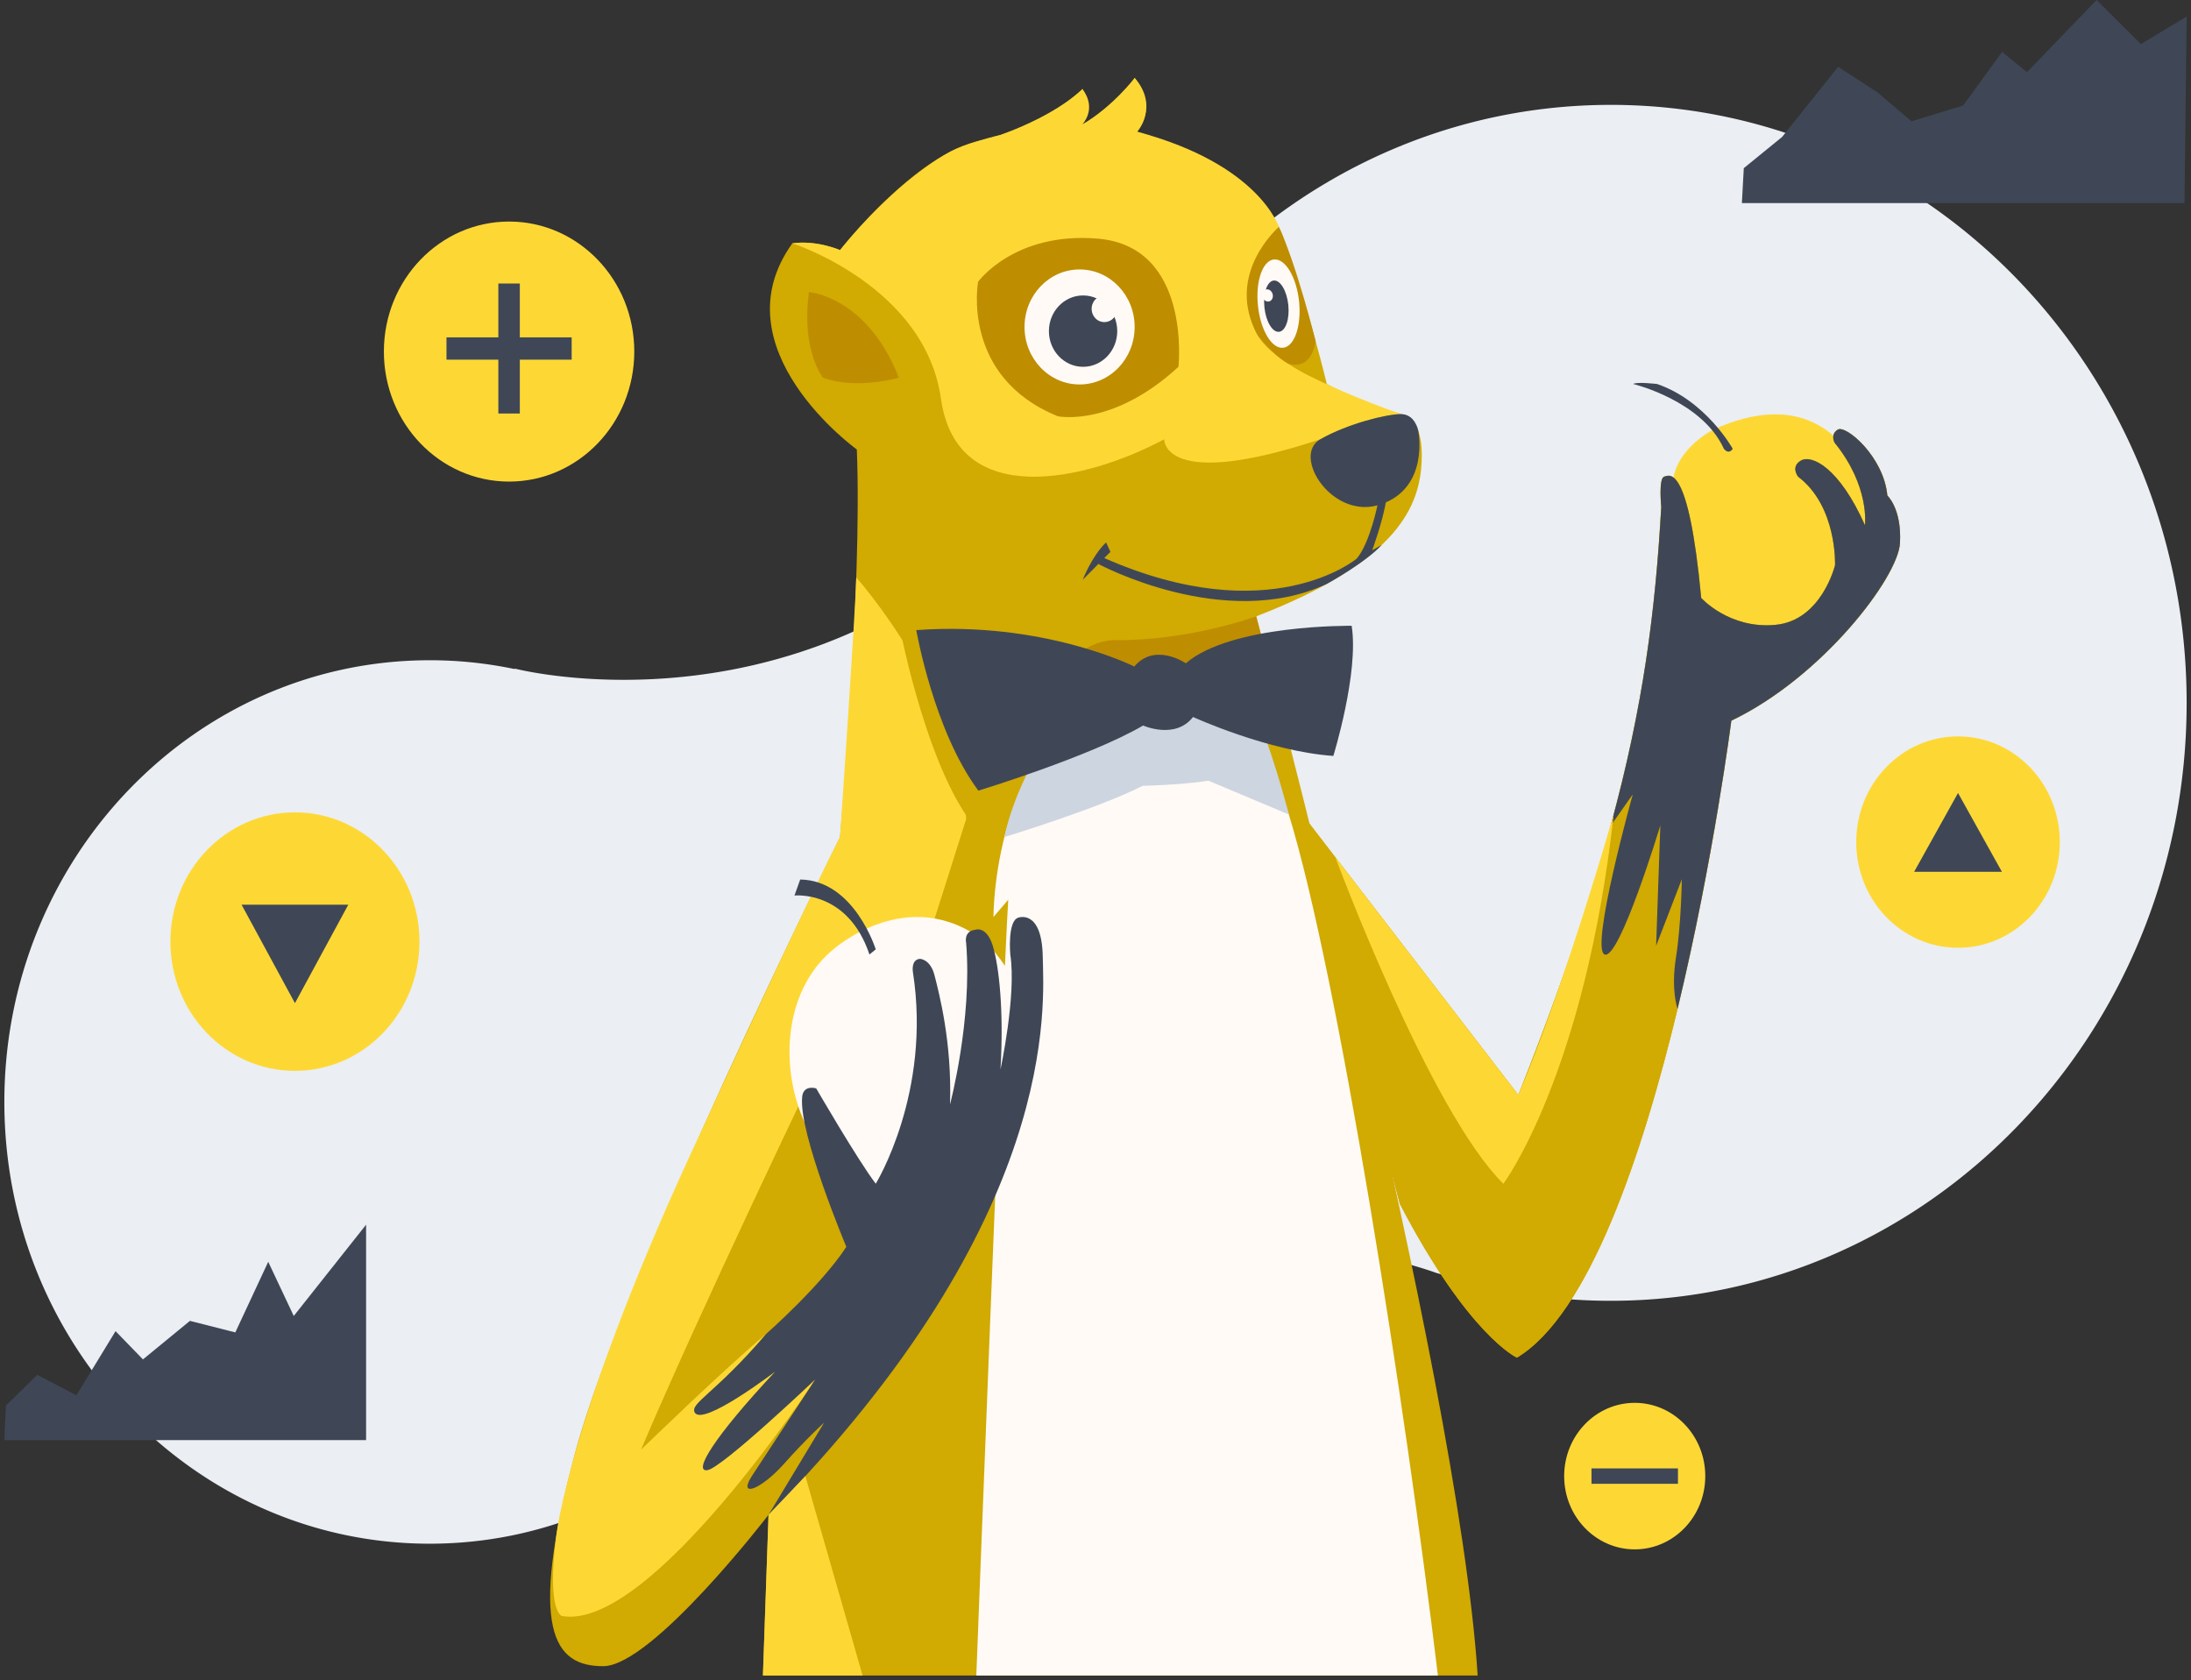 <svg viewBox="0 0 356 273" fill="none" xmlns="http://www.w3.org/2000/svg"><rect x="0" y="0" width="356" height="273" fill="#333333" stroke="none"/><path fill-rule="evenodd" clip-rule="evenodd" d="M261.733 17.04c-33.715 0-63.26 18.522-79.726 46.3l-.024-.068c-38.017 61.157-98.373 45.359-98.373 45.359l.024.086a67.008 67.008 0 00-13.811-1.435c-38.17 0-69.115 32.135-69.115 71.775 0 39.641 30.944 71.776 69.115 71.776 18.528 0 35.341-7.586 47.75-19.914 54.696-47.365 116.009-24.01 116.009-24.01l-.011-.028a90.299 90.299 0 0028.162 4.483c51.672 0 93.559-43.501 93.559-97.162 0-53.662-41.887-97.162-93.559-97.162z" fill="#EBEEF2"/><path fill-rule="evenodd" clip-rule="evenodd" d="M278.566 69.724s-7.957 3.785-6.704 11.116c0 0-2.277 22.229 14.459 21.638 0 0 16.396-.1 18.104-20.092 0 0-4.354-22.24-25.859-12.662z" fill="#FDD835"/><path fill-rule="evenodd" clip-rule="evenodd" d="M281.539 72.918s-4.326-7.804-12.296-10.524c0 0-3.34-.394-3.871 0 0 0 11.158 2.68 14.725 10.524 0 0 .759 1.064 1.442 0z" fill="#3F4756"/><path fill-rule="evenodd" clip-rule="evenodd" d="M128.745 39.535s3.491-.631 7.742 1.104c0 0 12.296-15.766 22.923-17.816 0 0 9.867-2.128 16.471-8.356 0 0 1.935 3.232-.063 5.777 0 0 7.177-3.175 8.543-7.59 0 0 3.892 4.415.401 8.75 0 0 19.583 5.203 23.834 17.343 4.25 12.139 6.983 23.648 6.983 23.648s5.014 2.83 12.825 5.125c0 0 2.925.669 2.583 7.527-.341 6.858-3.415 16.033-26.87 25.102 0 0 32.718 121.836 35.979 172.101H123.963l.911-26.109s-18.9 24.595-26.87 24.595c-7.97 0-12.297-5.748-4.555-34.682 7.743-28.932 43.038-100.02 43.038-100.02s3.643-40.532 2.732-62.997c0 0-22.771-16.397-10.474-33.502z" fill="#D1AA02"/><path fill-rule="evenodd" clip-rule="evenodd" d="M185.824 113.159s12.121 0 17.837 5.701c1.614 1.608 3.585 6.398 5.754 13.484 8.068 26.344 18.882 95.638 24.222 139.906h-75.002s4.266-111.307 5.186-126.055l-2.4 2.807s-.114-33.6 24.403-35.843z" fill="#FFFAF5"/><path fill-rule="evenodd" clip-rule="evenodd" d="M163.203 136.004s15.291-4.656 22.464-8.321c0 0 6.119-.119 10.688-.828l13.06 5.489s-3.352-13.149-6.053-17.266c0 0-24.137-1.162-34.157 6.402 0 0-4.465 6.992-6.002 14.524z" fill="#CDD5E0"/><path fill-rule="evenodd" clip-rule="evenodd" d="M152.882 64.76c2.581 18.287 23.673 13.356 36.282 6.621 0 0-.303 8.513 25.353 0 0 0 6.54-3.584 13.099-4.098 0 0-7.867-2.707-14.659-6.104 0 0-6.562-3.067-8.612-6.72 0 0-5.297-8.217 3.442-17.582 0 0-3.153-10.196-23.025-15.473 0 0 3.638-4.099-.401-8.75 0 0-3.504 4.651-8.543 7.59 0 0 2.533-2.468.063-5.777 0 0-3.725 3.966-13.264 7.441 0 0-6.039 1.381-8.725 3.019 0 0-8.221 4.36-17.405 15.712 0 0-3.795-1.656-7.742-1.104 0 0 21.557 6.936 24.137 25.225z" fill="#FDD835"/><path fill-rule="evenodd" clip-rule="evenodd" d="M207.788 36.878s-8.908 7.676-3.443 17.58c0 0 2.249 3 4.83 4.554 0 0 3.698 1.687 4.595-3.574 0 0-3.147-12.625-5.982-18.56zM158.921 45.79s-2.845 15.44 12.961 21.849c0 0 8.849 1.868 19.597-8.036 0 0 2.16-19.517-13.067-20.823-13.592-1.164-19.491 7.01-19.491 7.01z" fill="#BF8D00"/><path fill-rule="evenodd" clip-rule="evenodd" d="M230.435 69.948s-.498-2.662-2.82-2.664c-2.32-.002-8.696 1.575-13.099 4.096-4.704 2.696 2.009 13.284 9.868 10.564 7.97-2.76 6.051-11.996 6.051-11.996z" fill="#3F4756"/><path fill-rule="evenodd" clip-rule="evenodd" d="M184.361 53.125c0 5.161-4.006 9.345-8.948 9.345s-8.947-4.184-8.947-9.345c0-5.16 4.005-9.343 8.947-9.343 4.942 0 8.948 4.182 8.948 9.343zM211.073 48.951c.423 3.96-.729 7.343-2.572 7.554-1.843.212-3.678-2.826-4.101-6.787-.422-3.96.73-7.343 2.573-7.555 1.842-.21 3.678 2.828 4.1 6.788z" fill="#FFFAF5"/><path fill-rule="evenodd" clip-rule="evenodd" d="M209.325 49.526c.245 2.3-.424 4.265-1.494 4.387-1.07.125-2.137-1.642-2.382-3.941-.245-2.3.424-4.265 1.494-4.387 1.07-.124 2.137 1.64 2.382 3.941zM181.532 53.805c0 3.202-2.486 5.797-5.552 5.797-3.066 0-5.551-2.595-5.551-5.797 0-3.203 2.485-5.799 5.551-5.799 3.066 0 5.552 2.596 5.552 5.799zM223.872 81.845s-1.275 6.407-3.435 8.928c0 0-14.076 11.85-41.197-.178l-.778 1.044s20.456 11.024 37.117 3.246c0 0 6.336-3.482 8.939-6.349l-1.557.876s1.831-4.983 2.311-8.395c0 0-.607.84-1.4.828z" fill="#3F4756"/><path fill-rule="evenodd" clip-rule="evenodd" d="M131.448 47.466s9.411.679 14.603 13.895c0 0-6.815 2.034-12.331 0 0 0-3.569-4.405-2.272-13.895zM204.117 100.149s-10.911 4.024-23.179 3.866c0 0-5.968 0-8.017 5.912 0 0 6.073.236 12.904 3.232 0 0 2.182-3.469 7.239-1.419 0 0 5.911-3.337 12.998-4.112l-1.945-7.479z" fill="#BF8D00"/><path fill-rule="evenodd" clip-rule="evenodd" d="M139.128 93.835s17.17 19.166 17.853 39.267l-5.465 17.264s-14.801-.342-19.128 11.417c0 0-1.669 6.24 0 12.389 0 0-18.823 39.165-28.236 61.394 0 0 13.207-12.837 20.343-18.828 0 0-7.742 9.618-10.627 12.298 0 0 2.922-.513 6.565-3.114 0 0 5.921-4.494 6.604-3.784.683.709-6.831 9.223-11.955 15.135 0 0 5.807-2.602 12.98-9.933 0 0 2.884-3.665 4.403-3.192 0 0-26.833 41.03-41.179 38.428 0 0-2.457-.679-.944-12.755 0 0 2.124-20.505 24.134-67.146 0 0 16.395-35.748 22.011-46.641 0 0 2.473-35.981 2.641-42.199z" fill="#FDD835"/><path fill-rule="evenodd" clip-rule="evenodd" d="M158.575 102.49h-12.264s4.636 23.991 12.833 32.741l3.416-2.128-3.985-30.613z" fill="#D1AA02"/><path fill-rule="evenodd" clip-rule="evenodd" d="M184.302 108.304s-14.708-7.423-35.422-5.918c0 0 2.835 16.369 10.09 26.085 0 0 18.178-5.547 26.767-10.584 0 0 5.222 2.342 8.108-1.384 0 0 12.237 5.592 22.8 6.326 0 0 4.184-13.525 2.978-21.143 0 0-19.548-.262-26.945 6.088 0 0-5.038-3.45-8.376.53z" fill="#3F4756"/><path fill-rule="evenodd" clip-rule="evenodd" d="M150.501 192.46s-6.34 3.419-14.811-3.429c-8.471-6.849-11.034-25.763-.414-34.666 0 0 12.263-11.094 24.779-1.37 0 0 11.505 10.821 6.196 23.832-5.31 13.011-15.75 15.633-15.75 15.633z" fill="#FFFAF5"/><path fill-rule="evenodd" clip-rule="evenodd" d="M124.494 216.738s8.919-7.843 13.021-14.143c0 0-7.783-18.497-7.176-24.33 0 0 0-1.971 2.277-1.419 0 0 6.718 11.593 9.678 15.495 0 0 9.109-14.78 6.035-34.408 0 0-.342-2.01 1.138-2.129 0 0 1.708 0 2.391 2.72.683 2.719 2.846 10.76 2.505 20.929 0 0 3.643-13.716 2.619-26.25 0 0-.456-1.892 1.48-2.128 0 0 1.821-.71 2.846 2.601 1.025 3.311 1.822 10.642 1.253 20.101 0 0 2.618-12.061 1.594-18.682 0 0-.494-5.518 1.328-5.991 0 0 3.795-1.419 3.946 6.307.152 7.724 3.037 42.409-44.555 90.729l9.032-14.976s-2.884 2.601-6.527 6.7c-3.643 4.099-7.439 5.597-5.314 2.128l10.399-15.844s-15.181 14.425-17.534 14.741c-2.352.315.987-5.282 11.006-16.002 0 0-11.784 8.991-13.055 6.621-.81-1.509 3.292-3.038 11.613-12.77zM142.294 154.264s-3.485-11.233-12.275-11.352l-.933 2.602s8.653-.946 12.183 9.577l1.025-.827z" fill="#3F4756"/><path fill-rule="evenodd" clip-rule="evenodd" d="M212.716 133.771l33.984 44.16c17.495-44.158 21.664-67.999 23.227-95.545 0 0-.456-4.631.455-4.922.911-.29 3.985-2.182 6.034 19.693 0 0 4.555 5.084 12.069 4.375 7.515-.71 9.678-9.696 9.678-9.696s.379-9.55-5.997-14.372c0 0-1.29-1.618.455-2.63 1.746-1.01 6.225 1.119 10.4 10.499 0 0 .835-6.306-4.935-13.4 0 0-.758-1.34.532-2.129 1.29-.789 7.438 4.335 8.046 10.72 0 0 2.353 2.129 2.049 7.726-.303 5.596-12.676 21.814-27.401 28.851 0 0-11.462 89.468-34.84 103.499 0 0-7.834-3.517-19.015-24.974 0 0-15.023-56.062-14.741-61.855z" fill="#D1AA02"/><path fill-rule="evenodd" clip-rule="evenodd" d="M212.716 133.771l33.984 44.16c17.495-44.158 21.664-67.999 23.227-95.545 0 0-.456-4.631.455-4.922.911-.29 3.985-2.182 6.034 19.693 0 0 4.555 5.084 12.069 4.375 7.515-.71 9.678-9.696 9.678-9.696s.379-9.55-5.997-14.372c0 0-1.29-1.618.455-2.63 1.746-1.01 6.225 1.119 10.4 10.499 0 0 .835-6.306-4.935-13.4 0 0-.758-1.34.532-2.129 1.29-.789 7.438 4.335 8.046 10.72 0 0 2.353 2.129 2.049 7.726-.303 5.596-12.676 21.814-27.401 28.851 0 0-11.462 89.468-34.84 103.499 0 0-7.834-3.517-19.015-24.974 0 0-15.023-56.062-14.741-61.855z" fill="#D1AA02"/><path fill-rule="evenodd" clip-rule="evenodd" d="M261.699 134.185c5.339-19.529 7.272-34.977 8.227-51.799 0 0-.456-4.631.455-4.921.911-.29 3.985-2.183 6.035 19.692 0 0 4.554 5.084 12.068 4.375 7.515-.71 9.678-9.696 9.678-9.696s.38-9.55-5.996-14.371c0 0-1.291-1.619.455-2.63s6.224 1.117 10.399 10.498c0 0 .835-6.307-4.933-13.401 0 0-.76-1.34.531-2.129 1.29-.788 7.438 4.337 8.045 10.722 0 0 2.354 2.128 2.05 7.724-.304 5.597-12.676 21.815-27.402 28.851 0 0-2.892 22.575-8.735 46.824 0 0-1.113-2.976-.259-8.356s.949-12.691.949-12.691l-4.174 10.799.683-19.549s-6.636 21.914-9.049 20.968c-2.413-.946 4.57-26.013 4.57-26.013l-3.597 5.103zM180.429 89.67l-4.497 4.525s1.478-3.857 3.79-6.059l.707 1.535zM38.235 216.5l5.347-11.471 4.148 8.802L59.484 199v35H.708l.255-5.601 5.09-5.009 6.36 3.338 6.362-10.432 4.453 4.591 7.632-6.26 7.375 1.873zM283.026 33h71.909l.357-30.306-7.435 4.476L340.66 0l-11.308 11.734-4.037-3.296-6.335 8.707-8.404 2.566-5.449-4.652-6.459-4.205-9.104 11.395-6.227 5.074-.311 5.677z" fill="#3F4756"/><path fill-rule="evenodd" clip-rule="evenodd" d="M103.06 57.125c0 11.668-9.108 21.126-20.342 21.126-11.235 0-20.343-9.459-20.343-21.126C62.375 45.458 71.483 36 82.718 36c11.234 0 20.342 9.458 20.342 21.125z" fill="#FDD835"/><path fill-rule="evenodd" clip-rule="evenodd" d="M84.463 67.193h-3.49v-8.75h-8.427v-3.625h8.426v-8.75h3.49v8.75h8.426v3.625h-8.425v8.75z" fill="#3F4756"/><path fill-rule="evenodd" clip-rule="evenodd" d="M277.078 239.851c0 6.575-5.133 11.904-11.464 11.904s-11.463-5.329-11.463-11.904c0-6.576 5.132-11.906 11.463-11.906 6.331 0 11.464 5.33 11.464 11.906z" fill="#FDD835"/><path fill-rule="evenodd" clip-rule="evenodd" d="M258.59 241.102h14.049v-2.503H258.59v2.503z" fill="#3F4756"/><path fill-rule="evenodd" clip-rule="evenodd" d="M181.251 51.253c-.578 1.038-1.851 1.397-2.845.8-.994-.595-1.332-1.92-.755-2.958.577-1.038 1.851-1.396 2.845-.8.994.595 1.332 1.92.755 2.958zM206.286 48.955c-.44.162-.943-.13-1.122-.654-.18-.524.032-1.08.472-1.243.44-.163.942.13 1.122.654.179.524-.032 1.08-.472 1.243z" fill="#FFFAF5"/><path fill-rule="evenodd" clip-rule="evenodd" d="M68.156 153c0 11.598-9.058 21-20.234 21-11.175 0-20.234-9.402-20.234-21s9.06-21 20.234-21c11.176 0 20.234 9.402 20.234 21z" fill="#FDD835"/><path fill-rule="evenodd" clip-rule="evenodd" d="M39.25 147h17.344l-8.672 16-8.672-16z" fill="#3F4756"/><path fill-rule="evenodd" clip-rule="evenodd" d="M301.608 136.831c0-9.485 7.404-17.174 16.537-17.174s16.538 7.689 16.538 17.174-7.405 17.174-16.538 17.174-16.537-7.689-16.537-17.174z" fill="#FDD835"/><path fill-rule="evenodd" clip-rule="evenodd" d="M325.277 141.66h-14.264l7.132-12.811 7.132 12.811z" fill="#3F4756"/><path fill-rule="evenodd" clip-rule="evenodd" d="M216.982 139.315s15.299 41.207 27.292 53.031c0 0 13.222-17.678 17.921-59.998 0 0-8.212 28.644-15.496 45.582l-29.717-38.615zM130.859 239.851l-5.985 6.29-.911 26.109h16.196l-9.3-32.399z" fill="#FDD835"/></svg>
